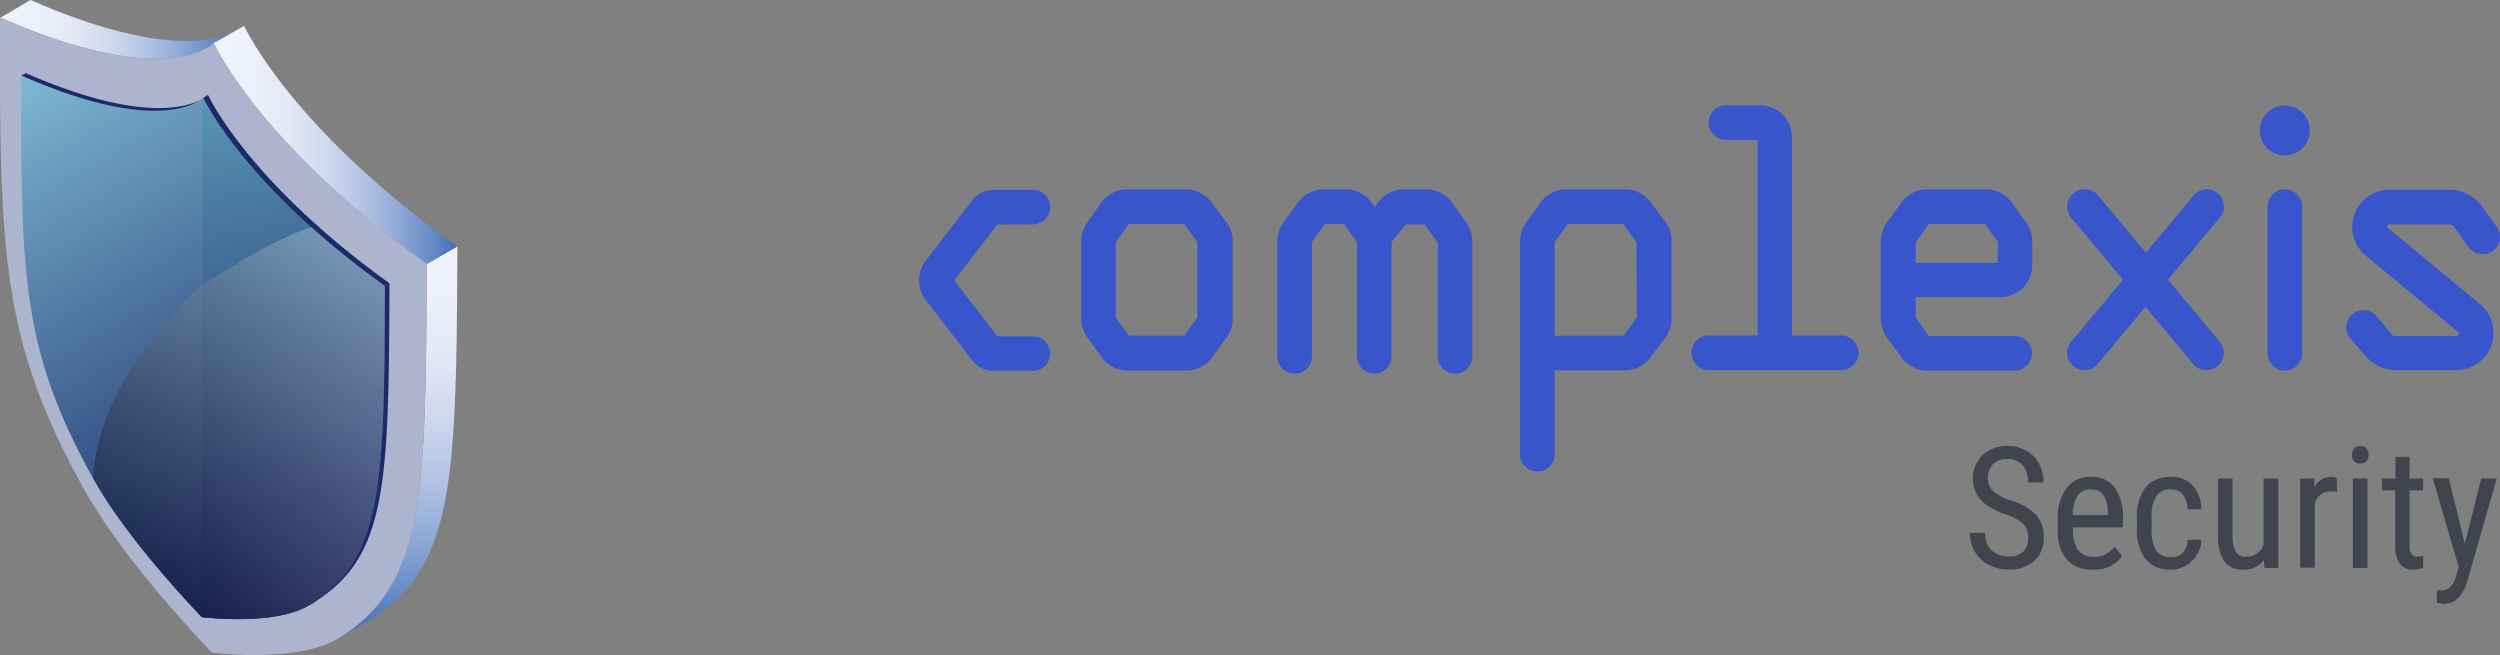 <svg xmlns="http://www.w3.org/2000/svg" xmlns:xlink="http://www.w3.org/1999/xlink" width="289.69" height="75.9" viewBox="0 0 289.69 75.9"><rect x="0" y="0" width="289.69" height="75.9" fill="#808080" stroke="none"/><defs><style>.cls-1{isolation:isolate;}.cls-2{fill:#3855cb;}.cls-3{fill:#40444c;}.cls-4{fill:url(#linear-gradient);}.cls-5{fill:url(#linear-gradient-2);}.cls-6{fill:url(#linear-gradient-3);}.cls-7{fill:#adb4ce;}.cls-8{fill:url(#linear-gradient-4);}.cls-9{fill:url(#linear-gradient-5);}.cls-10{fill:#1b2a69;}.cls-11{mix-blend-mode:screen;opacity:0.3;fill:url(#linear-gradient-6);}</style><linearGradient id="linear-gradient" x1="0.01" y1="3.4" x2="27.59" y2="3.4" gradientUnits="userSpaceOnUse"><stop offset="0" stop-color="#f1f3fb"/><stop offset="0.16" stop-color="#edf0fa"/><stop offset="0.31" stop-color="#e2e8f5"/><stop offset="0.46" stop-color="#cfd9ee"/><stop offset="0.61" stop-color="#b4c5e4"/><stop offset="0.75" stop-color="#91abd7"/><stop offset="0.89" stop-color="#678cc7"/><stop offset="1" stop-color="#4270b9"/></linearGradient><linearGradient id="linear-gradient-2" x1="46.04" y1="73.72" x2="46.04" y2="26.31" gradientUnits="userSpaceOnUse"><stop offset="0" stop-color="#4270b9"/><stop offset="0.11" stop-color="#678cc7"/><stop offset="0.25" stop-color="#91abd7"/><stop offset="0.39" stop-color="#b4c5e4"/><stop offset="0.54" stop-color="#cfd9ee"/><stop offset="0.69" stop-color="#e2e8f5"/><stop offset="0.84" stop-color="#edf0fa"/><stop offset="1" stop-color="#f1f3fb"/></linearGradient><linearGradient id="linear-gradient-3" x1="24.76" y1="16.78" x2="52.97" y2="16.78" xlink:href="#linear-gradient"/><linearGradient id="linear-gradient-4" x1="6.15" y1="6.85" x2="40.48" y2="66.49" gradientUnits="userSpaceOnUse"><stop offset="0" stop-color="#7db9d3"/><stop offset="0.21" stop-color="#6495b8"/><stop offset="0.58" stop-color="#3d5b8e"/><stop offset="0.85" stop-color="#243873"/><stop offset="1" stop-color="#1b2a69"/></linearGradient><linearGradient id="linear-gradient-5" x1="26.55" y1="11.52" x2="37.16" y2="69.62" gradientUnits="userSpaceOnUse"><stop offset="0" stop-color="#5894b4"/><stop offset="0.46" stop-color="#375b8c"/><stop offset="0.81" stop-color="#233873"/><stop offset="1" stop-color="#1b2a69"/></linearGradient><linearGradient id="linear-gradient-6" x1="14.82" y1="61.24" x2="48.64" y2="39.21" gradientUnits="userSpaceOnUse"><stop offset="0"/><stop offset="1" stop-color="#fff"/></linearGradient></defs><g class="cls-1"><g id="Слой_2" data-name="Слой 2"><g id="Слой_1-2" data-name="Слой 1"><path class="cls-2" d="M140.38,23.46a3.69,3.69,0,0,0-3-1.52h-6.76a3.69,3.69,0,0,0-3,1.52L126,25.78a3.64,3.64,0,0,0-.7,2.16v9a3.64,3.64,0,0,0,.7,2.16l1.69,2.32a3.69,3.69,0,0,0,3,1.52h6.76a3.69,3.69,0,0,0,3-1.52l1.69-2.32a3.64,3.64,0,0,0,.7-2.16v-9a3.64,3.64,0,0,0-.7-2.16ZM138.75,36.8l-1.52,2.1h-6.42l-1.52-2.1V28.05l1.52-2.1h6.42l1.52,2.1Z"/><path class="cls-2" d="M191.3,23.46a3.68,3.68,0,0,0-3-1.52h-6.77a3.66,3.66,0,0,0-3,1.52l-1.68,2.32a3.65,3.65,0,0,0-.71,2.16v24.7a2,2,0,0,0,4,0V42.91h8.12a3.69,3.69,0,0,0,3-1.52L193,39.07a3.64,3.64,0,0,0,.7-2.16v-9a3.64,3.64,0,0,0-.7-2.16ZM189.67,36.8l-1.52,2.1h-8V28.05l1.52-2.1h6.42l1.53,2.1Z"/><path class="cls-2" d="M233.1,23.46a3.66,3.66,0,0,0-3-1.52h-6.76a3.68,3.68,0,0,0-3,1.52l-1.69,2.32a3.64,3.64,0,0,0-.7,2.16v9a3.64,3.64,0,0,0,.7,2.16l1.69,2.32a3.69,3.69,0,0,0,3,1.52h10.12a2,2,0,1,0,0-4h-9.95L222,36.8V34.43h9.81a3.68,3.68,0,0,0,3.68-3.68V27.94a3.71,3.71,0,0,0-.7-2.16Zm-1.63,7H222V28.05l1.53-2.1H230l1.52,2.1Z"/><path class="cls-2" d="M213.31,38.88h-5.67v-23A3.68,3.68,0,0,0,204,12.21h-4a2,2,0,0,0,0,4h3.66V38.88H198a2,2,0,1,0,0,4h15.36a2,2,0,1,0,0-4Z"/><path class="cls-2" d="M264.76,21.94a2,2,0,0,0-2,2v17a2,2,0,0,0,4,0V23.94A2,2,0,0,0,264.76,21.94Z"/><path class="cls-2" d="M168.23,23.46a3.69,3.69,0,0,0-3-1.52h-2.53a3.64,3.64,0,0,0-3,1.52l-.38.52-.38-.52a3.7,3.7,0,0,0-3-1.52h-2.53a3.66,3.66,0,0,0-3,1.52l-1.69,2.32a3.64,3.64,0,0,0-.7,2.16V41.3a2,2,0,0,0,4,0V28.05l1.52-2.1h2.19l1.52,2.1V41.3a2,2,0,0,0,4,0V28.05L162.9,26h2.18l1.53,2.1V41.3a2,2,0,0,0,4,0V27.94a3.64,3.64,0,0,0-.7-2.16Z"/><path class="cls-2" d="M257,22.4a2,2,0,0,0-2.82.26l-5.52,6.62-5.53-6.62A2,2,0,1,0,240,25.23l6,7.18-6,7.19a2,2,0,0,0,1.54,3.29,2,2,0,0,0,1.54-.72l5.53-6.62,5.52,6.62a2,2,0,0,0,1.54.72,2,2,0,0,0,1.54-3.29l-6-7.19,6-7.18A2,2,0,0,0,257,22.4Z"/><path class="cls-2" d="M276.87,26h6.95a.69.69,0,0,1,.54.28l1.7,2.35a2,2,0,0,0,3.25-2.36l-1.7-2.35a4.7,4.7,0,0,0-3.79-1.93h-6.95a4.31,4.31,0,0,0-2.75,7.62l10.66,8.82a.25.25,0,0,1,.09.32.25.25,0,0,1-.27.2h-7a.66.66,0,0,1-.54-.28l-1.64-2a2,2,0,1,0-3.1,2.54L273.9,41a4.69,4.69,0,0,0,3.75,1.88h7a4.31,4.31,0,0,0,2.75-7.62l-10.67-8.83a.29.29,0,0,1,.19-.51Z"/><path class="cls-2" d="M119.69,26a2,2,0,1,0,0-4H115.1a3.09,3.09,0,0,0-2.54,1.35l-5.3,6.87a3.74,3.74,0,0,0,0,4.53l5.3,6.87a3.09,3.09,0,0,0,2.54,1.35h4.59a2,2,0,1,0,0-4h-4.12l-5-6.48,5-6.47Z"/><path class="cls-2" d="M264.76,12.23a2.89,2.89,0,1,0,2.89,2.89A2.89,2.89,0,0,0,264.76,12.23Z"/><path class="cls-3" d="M235,62.29a2.18,2.18,0,0,0-.56-1.6,5.84,5.84,0,0,0-2-1.08,8.61,8.61,0,0,1-2.26-1.11,3.83,3.83,0,0,1-1.17-1.32,3.58,3.58,0,0,1-.39-1.7,3.65,3.65,0,0,1,1.11-2.73,4,4,0,0,1,2.9-1.07,4.28,4.28,0,0,1,2.18.55,3.7,3.7,0,0,1,1.48,1.53,4.54,4.54,0,0,1,.51,2.14H235a3,3,0,0,0-.62-2,2.27,2.27,0,0,0-1.79-.71,2.23,2.23,0,0,0-1.65.59,2.3,2.3,0,0,0-.59,1.67,2,2,0,0,0,.64,1.48,5.63,5.63,0,0,0,2,1.06,6.66,6.66,0,0,1,2.95,1.68,3.76,3.76,0,0,1,.88,2.6,3.51,3.51,0,0,1-1.1,2.72,4.23,4.23,0,0,1-3,1,4.84,4.84,0,0,1-2.24-.53,4,4,0,0,1-1.62-1.5,4.06,4.06,0,0,1-.59-2.21h1.76a2.73,2.73,0,0,0,.72,2,2.68,2.68,0,0,0,2,.72,2.33,2.33,0,0,0,1.75-.6A2.19,2.19,0,0,0,235,62.29Z"/><path class="cls-3" d="M242.5,66a3.75,3.75,0,0,1-3-1.16,4.93,4.93,0,0,1-1.05-3.38V60.21a5.8,5.8,0,0,1,1-3.63,3.34,3.34,0,0,1,2.82-1.32A3.24,3.24,0,0,1,245,56.42,5.94,5.94,0,0,1,246,60v1.11h-5.79v.24a3.8,3.8,0,0,0,.63,2.43,2.23,2.23,0,0,0,1.81.75,2.87,2.87,0,0,0,1.31-.28,3.28,3.28,0,0,0,1.07-.9l.88,1.08A3.84,3.84,0,0,1,242.5,66Zm-.19-9.29a1.78,1.78,0,0,0-1.56.72,4.32,4.32,0,0,0-.58,2.25h4.08v-.23a3.91,3.91,0,0,0-.53-2.11A1.64,1.64,0,0,0,242.31,56.72Z"/><path class="cls-3" d="M251.58,64.56a1.76,1.76,0,0,0,1.35-.52,2.2,2.2,0,0,0,.56-1.49h1.6A3.53,3.53,0,0,1,254,65a3.38,3.38,0,0,1-2.45,1,3.59,3.59,0,0,1-2.93-1.21,5.49,5.49,0,0,1-1-3.61V60.05a5.52,5.52,0,0,1,1-3.57,3.59,3.59,0,0,1,2.93-1.22,3.26,3.26,0,0,1,2.53,1,4.1,4.1,0,0,1,1,2.75h-1.6a2.82,2.82,0,0,0-.55-1.73,1.71,1.71,0,0,0-1.37-.57,1.92,1.92,0,0,0-1.67.74,4.21,4.21,0,0,0-.57,2.44v1.32a4.64,4.64,0,0,0,.54,2.59A2,2,0,0,0,251.58,64.56Z"/><path class="cls-3" d="M262.33,64.91a2.91,2.91,0,0,1-2.46,1.1,2.48,2.48,0,0,1-2.13-1,4.71,4.71,0,0,1-.72-2.83V55.45h1.68v6.63c0,1.62.49,2.43,1.46,2.43a2.13,2.13,0,0,0,2.13-1.38V55.45H264V65.82h-1.61Z"/><path class="cls-3" d="M270.81,57a4.51,4.51,0,0,0-.76-.06,1.85,1.85,0,0,0-1.82,1.42v7.42h-1.7V55.45h1.65l0,1.06a2.09,2.09,0,0,1,1.92-1.25,1.48,1.48,0,0,1,.67.13Z"/><path class="cls-3" d="M274.46,52.7a1.08,1.08,0,0,1-.24.72.9.9,0,0,1-.73.29.87.87,0,0,1-.71-.29,1.08,1.08,0,0,1-.24-.72,1.14,1.14,0,0,1,.24-.73.87.87,0,0,1,.71-.29.9.9,0,0,1,.73.3A1.12,1.12,0,0,1,274.46,52.7Zm-.13,13.12h-1.7V55.45h1.7Z"/><path class="cls-3" d="M279.21,52.94v2.51h1.57v1.37h-1.57v6.43a1.68,1.68,0,0,0,.21.93.74.74,0,0,0,.68.32,2.09,2.09,0,0,0,.69-.12l0,1.44a3.69,3.69,0,0,1-1.18.19,1.81,1.81,0,0,1-1.54-.72,3.41,3.41,0,0,1-.52-2V56.82H276V55.45h1.58V52.94Z"/><path class="cls-3" d="M285.62,63l1.89-7.55h1.8l-3.39,11.83a4.69,4.69,0,0,1-1.08,2,2.23,2.23,0,0,1-1.59.7,3.44,3.44,0,0,1-.88-.16V68.41l.37,0a1.68,1.68,0,0,0,1.15-.35,2.41,2.41,0,0,0,.68-1.21l.33-1.16-3-10.28h1.85Z"/><path class="cls-4" d="M27.59,3.47l-.18.1L25.47,4.7l-.18.1-1.23.72c-2,1.15-8.47,3.35-24-3.47L3.53,0C19.12,6.82,25.6,4.62,27.59,3.47Z"/><path class="cls-5" d="M42.64,72l-3.53,2,.27-.16c9.69-6.16,10-15.84,10.06-43.28L53,28.54C52.89,56,52.6,65.66,42.9,71.82A2.26,2.26,0,0,1,42.64,72Z"/><path class="cls-6" d="M24.76,5l3.53-2c.28.6,5.71,12,24.68,25.57l-3.53,2.05C30.48,17,25.05,5.62,24.76,5Z"/><path class="cls-7" d="M24.76,5c.29.6,5.72,12,24.68,25.57C49.37,58,49.07,67.71,39.38,73.87c-4.73,3-14.32,1.81-14.82,1.75C24.06,75.1,14.49,65.23,9.8,56.8.17,39.48-.07,29.49,0,2.05,19,10.35,24.47,5.29,24.76,5Z"/><path class="cls-8" d="M23.56,11.33c-.24.22-4.92,4.54-21.1-2.54-.07,23.4.14,31.92,8.35,46.68,4,7.2,12.15,15.61,12.58,16.06.43,0,8.61,1.06,12.63-1.5,8.27-5.24,8.53-13.5,8.59-36.9C28.44,21.53,23.8,11.84,23.56,11.33Z"/><path class="cls-9" d="M23.56,11.33c.24.51,4.88,10.2,21.05,21.8C44.55,56.53,44.29,64.79,36,70c-4,2.56-12.2,1.55-12.63,1.5C23.56,40.9,23.5,30.34,23.56,11.33Z"/><path class="cls-10" d="M23.5,11.44l-.54.31c-1.69,1-7.22,2.86-20.5-3L3,8.48C16.29,14.29,21.81,12.42,23.5,11.44Z"/><path class="cls-10" d="M36.34,69.86l-.54.31L36,70c8.27-5.24,8.53-13.5,8.59-36.9l.54-.31c-.06,23.39-.32,31.65-8.58,36.9Z"/><path class="cls-10" d="M23.56,11.33,24.1,11c.25.51,4.88,10.2,21,21.81l-.54.31C28.44,21.53,23.8,11.84,23.56,11.33Z"/><path class="cls-11" d="M36.11,26.34a100.93,100.93,0,0,0,8.5,6.79C44.55,56.53,44.29,64.79,36,70c-4,2.56-12.2,1.55-12.63,1.5-.43-.45-8.58-8.86-12.58-16.06C11.4,43.15,23.52,33,23.52,33S31.41,27.71,36.11,26.34Z"/></g></g></g></svg>